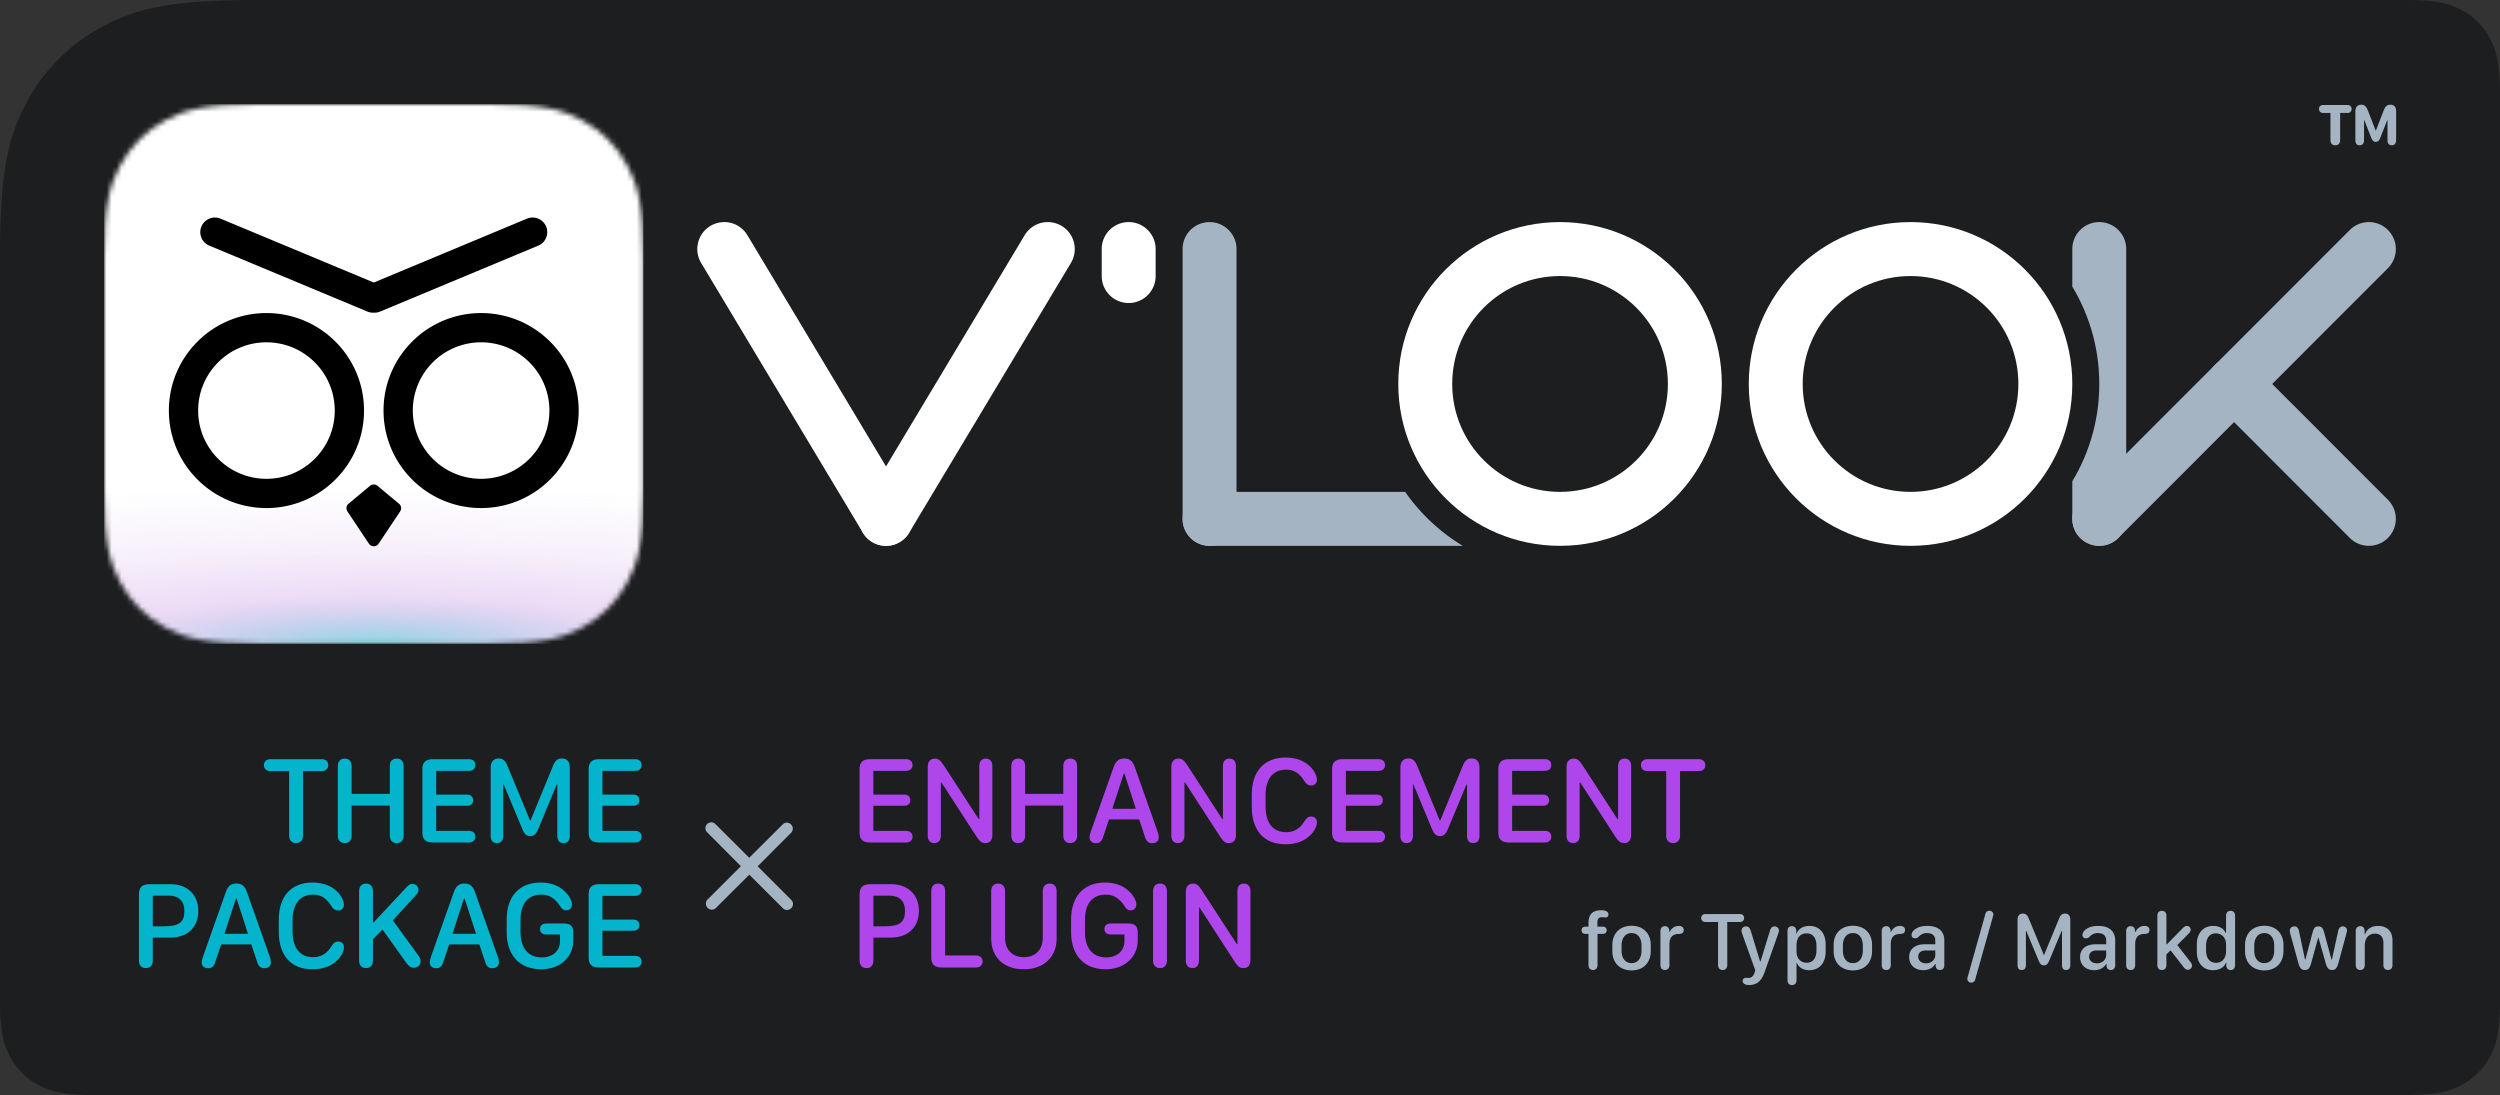 <svg width="500" height="219" viewBox="0 0 500 219" xmlns="http://www.w3.org/2000/svg" xmlns:xlink="http://www.w3.org/1999/xlink"><rect x="0" y="0" width="500" height="219" fill="#333333" stroke="none"/><defs><path d="M51.278 0H480.77c6.686 0 9.11.696 11.555 2.003a13.63 13.63 0 0 1 5.67 5.67c1.308 2.445 2.004 4.87 2.004 11.556v180.542c0 6.686-.696 9.11-2.003 11.555a13.63 13.63 0 0 1-5.67 5.67c-2.445 1.308-4.87 2.004-11.556 2.004H19.229c-6.686 0-9.11-.696-11.555-2.003a13.63 13.63 0 0 1-5.67-5.67C.695 208.881 0 206.456 0 199.77V51.278c0-17.83 1.857-24.296 5.343-30.815 3.486-6.518 8.602-11.634 15.12-15.12C26.982 1.857 33.447 0 51.278 0z" id="a"/><path d="M30.782 0h46.28c10.703 0 14.584 1.114 18.497 3.207 3.913 2.093 6.984 5.164 9.077 9.077 2.093 3.913 3.207 7.794 3.207 18.498v46.353c0 10.703-1.114 14.585-3.207 18.498-2.093 3.913-5.164 6.984-9.077 9.076-3.913 2.093-7.794 3.208-18.498 3.208h-46.28c-10.703 0-14.584-1.115-18.497-3.208-3.913-2.092-6.984-5.163-9.077-9.076C1.114 91.72 0 87.838 0 77.135V30.782c0-10.704 1.114-14.585 3.207-18.498C5.3 8.371 8.371 5.3 12.284 3.207 16.197 1.114 20.078 0 30.782 0z" id="b"/><radialGradient cy="100%" fx="50%" fy="100%" r="72.558%" gradientTransform="matrix(0 -1 2.401 0 -1.901 1.5)" id="d"><stop stop-color="#04AAC2" stop-opacity=".45" offset="0%"/><stop stop-color="#9639CC" stop-opacity=".18" offset="30.303%"/><stop stop-color="#9639CC" stop-opacity=".08" offset="59.775%"/><stop stop-color="#9639CC" stop-opacity="0" offset="100%"/></radialGradient></defs><g fill="none" xlink:href="#a" fill-rule="evenodd"><use fill="#1C1E1F" xlink:href="#a"/><g transform="translate(20.833 20.833)"><mask id="c" fill="#fff"><use xlink:href="#b"/></mask><g mask="url(#c)"><path fill="#FFF" d="M0 0h107.843v107.917H0z"/><path fill="url(#d)" d="M0 64.75h107.843v43.167H0z"/></g><g mask="url(#c)" fill="#000"><path d="M54.67 76.332l4.297 3.577a1.17 1.17 0 0 1 .225 1.55l-4.296 6.438a1.17 1.17 0 0 1-1.948 0l-4.296-6.439a1.17 1.17 0 0 1 .224-1.55l4.296-3.576a1.17 1.17 0 0 1 1.499 0zM32.457 41.78c10.777 0 19.514 8.73 19.514 19.499 0 10.769-8.737 19.498-19.514 19.498-10.778 0-19.515-8.73-19.515-19.498 0-10.769 8.737-19.499 19.515-19.499zm42.932 0c10.777 0 19.514 8.73 19.514 19.499 0 10.769-8.737 19.498-19.514 19.498-10.778 0-19.515-8.73-19.515-19.498 0-10.769 8.737-19.499 19.515-19.499zm-42.932 5.85c-7.545 0-13.66 6.11-13.66 13.649 0 7.538 6.115 13.649 13.66 13.649 7.544 0 13.66-6.111 13.66-13.65 0-7.537-6.116-13.648-13.66-13.648zm42.932 0c-7.545 0-13.66 6.11-13.66 13.649 0 7.538 6.115 13.649 13.66 13.649 7.544 0 13.66-6.111 13.66-13.65 0-7.537-6.116-13.648-13.66-13.648zm9.123-24.711a2.929 2.929 0 0 1 3.83 1.442 2.923 2.923 0 0 1-1.416 3.887L55.312 41.429l-.06.028c-.433.19-.887.267-1.33.243a2.916 2.916 0 0 1-1.331-.243l-.045-.02-.032-.014-31.597-13.175A2.923 2.923 0 0 1 19.5 24.36a2.929 2.929 0 0 1 3.83-1.442l.06.027 30.53 12.729 30.53-12.73z"/></g></g><g fill-rule="nonzero"><path d="M443 72.976a5.39 5.39 0 0 1 7.432-.186l.194.186 26.961 26.98a5.398 5.398 0 0 1 0 7.63 5.39 5.39 0 0 1-7.43.186l-.195-.186L443 80.607a5.398 5.398 0 0 1 0-7.63z" fill="#A5B4C2"/><path d="M477.587 45.997a5.39 5.39 0 0 0-7.43-.186l-.195.186-53.922 53.958a5.398 5.398 0 0 0 0 7.631 5.39 5.39 0 0 0 7.43.186l.196-.186 53.921-53.958a5.398 5.398 0 0 0 0-7.631z" fill="#A5B4C2"/><path d="M212.333 45.186a5.39 5.39 0 0 0-7.266 1.641l-.132.21-32.353 53.958a5.398 5.398 0 0 0 1.85 7.403 5.39 5.39 0 0 0 7.266-1.642l.132-.21 32.353-53.957a5.398 5.398 0 0 0-1.85-7.403z" fill="#FFF"/><path d="M142.079 45.186a5.39 5.39 0 0 1 7.266 1.641l.132.21 32.353 53.958a5.398 5.398 0 0 1-1.85 7.403 5.39 5.39 0 0 1-7.266-1.642l-.132-.21L140.23 52.59a5.398 5.398 0 0 1 1.85-7.403z" fill="#FFF"/><path d="M241.912 44.417c-2.9 0-5.265 2.29-5.387 5.161l-.005.234v53.959a5.394 5.394 0 0 0 5.392 5.396c2.9 0 5.264-2.29 5.387-5.162l.005-.234V49.812a5.394 5.394 0 0 0-5.392-5.395z" fill="#A5B4C2"/><path d="M225.735 44.417c-2.9 0-5.265 2.29-5.387 5.161l-.005.234v5.396a5.394 5.394 0 0 0 5.392 5.396c2.9 0 5.265-2.29 5.387-5.162l.005-.234v-5.396a5.394 5.394 0 0 0-5.392-5.395z" fill="#FFF"/><path d="M419.853 44.417a5.394 5.394 0 0 1 5.392 5.395v53.959l-.005.234a5.394 5.394 0 0 1-5.387 5.162 5.394 5.394 0 0 1-5.392-5.396v-7.514a37.614 37.614 0 0 0 5.392-19.465c0-7.12-1.969-13.78-5.392-19.465v-7.515l.005-.234a5.394 5.394 0 0 1 5.387-5.161zM281.03 98.374a37.96 37.96 0 0 0 11.528 10.793h-50.646l-.234-.005a5.394 5.394 0 0 1-5.158-5.391 5.394 5.394 0 0 1 5.392-5.396z" fill="#A5B4C2"/><path d="M312.01 44.417c-17.868 0-32.353 14.494-32.353 32.375 0 17.88 14.485 32.375 32.353 32.375 17.868 0 32.353-14.495 32.353-32.375 0-17.88-14.485-32.375-32.353-32.375zm0 10.791c11.912 0 21.568 9.663 21.568 21.584 0 11.92-9.656 21.583-21.568 21.583s-21.569-9.663-21.569-21.583c0-11.92 9.657-21.584 21.569-21.584zM382.108 44.417c-17.868 0-32.353 14.494-32.353 32.375 0 17.88 14.485 32.375 32.353 32.375 17.868 0 32.353-14.495 32.353-32.375 0-17.88-14.485-32.375-32.353-32.375zm0 10.791c11.912 0 21.568 9.663 21.568 21.584 0 11.92-9.656 21.583-21.568 21.583s-21.569-9.663-21.569-21.583c0-11.92 9.657-21.584 21.569-21.584z" fill="#FFF"/></g><g fill="#A5B4C2" fill-rule="nonzero"><path d="M467.057 29.059c.603 0 .972-.387.972-1.02v-5.45h1.53c.445 0 .773-.339.773-.79 0-.457-.328-.797-.773-.797h-4.987c-.445 0-.779.34-.779.797 0 .451.334.79.78.79h1.517v5.45c0 .633.363 1.02.967 1.02zM471.926 29.059c.562 0 .885-.37.885-1.008v-4.026h.046l1.4 3.563c.23.586.505.785.903.785.393 0 .662-.187.89-.785l1.395-3.563h.053v4.026c0 .656.293 1.008.844 1.008.562 0 .885-.37.885-1.008v-5.86c0-.796-.416-1.254-1.143-1.254-.65 0-1.031.293-1.348 1.143l-1.547 4.002h-.064l-1.553-3.996c-.31-.838-.715-1.149-1.336-1.149-.715 0-1.16.475-1.16 1.254v5.86c0 .656.293 1.008.85 1.008z"/></g><g fill-rule="nonzero"><g fill="#04B3CC"><path d="M59.207 168.622c.854 0 1.392-.574 1.392-1.49v-12.914h3.796c.757 0 1.257-.476 1.257-1.184s-.5-1.197-1.257-1.197H54.043c-.744 0-1.27.489-1.27 1.197 0 .695.526 1.184 1.27 1.184h3.785v12.915c0 .928.524 1.49 1.379 1.49zM79.349 168.622c.866 0 1.379-.561 1.379-1.514V153.23c0-.952-.513-1.514-1.38-1.514-.878 0-1.391.562-1.391 1.514v5.542h-7.63v-5.542c0-.952-.512-1.514-1.379-1.514-.879 0-1.391.562-1.391 1.514v13.88c0 .952.512 1.513 1.391 1.513.867 0 1.38-.561 1.38-1.514v-5.993h7.629v5.993c0 .953.513 1.514 1.392 1.514zM84.475 166.522c0 1.368.66 1.978 2.1 1.978h7.214c.782 0 1.282-.452 1.282-1.16 0-.72-.5-1.172-1.282-1.172h-6.555v-5.017h6.201c.72 0 1.197-.427 1.197-1.11 0-.684-.476-1.124-1.197-1.124h-6.2v-4.748h6.579c.757 0 1.257-.452 1.257-1.16s-.5-1.172-1.257-1.172h-7.239c-1.44 0-2.1.623-2.1 1.978v12.707zM99.38 168.622c.818 0 1.258-.513 1.258-1.477v-10.242h.11l3.71 8.9c.44 1.073.891 1.427 1.6 1.427.695 0 1.135-.341 1.586-1.428l3.711-8.899h.11v10.242c0 .977.415 1.477 1.22 1.477.831 0 1.27-.513 1.27-1.477v-13.672c0-1.135-.573-1.782-1.562-1.782-.903 0-1.367.378-1.88 1.697l-4.407 10.705h-.097l-4.42-10.693c-.512-1.318-1-1.71-1.867-1.71-.989 0-1.587.66-1.587 1.783v13.672c0 .977.427 1.477 1.245 1.477zM117.727 166.522c0 1.368.66 1.978 2.1 1.978h7.214c.782 0 1.282-.452 1.282-1.16 0-.72-.5-1.172-1.282-1.172h-6.555v-5.017h6.201c.72 0 1.197-.427 1.197-1.11 0-.684-.476-1.124-1.197-1.124h-6.2v-4.748h6.579c.757 0 1.257-.452 1.257-1.16s-.5-1.172-1.257-1.172h-7.239c-1.44 0-2.1.623-2.1 1.978v12.707zM29.165 193.622c.88 0 1.392-.561 1.392-1.514v-4.59h3.503c3.406 0 5.603-2.038 5.603-5.346 0-3.21-2.185-5.335-5.53-5.335h-4.138c-1.586 0-2.209.599-2.209 2.149v13.122c0 .953.513 1.514 1.38 1.514zm1.392-8.362v-6.128h3.308c1.917 0 3.015 1.123 3.015 3.064 0 2.27-1.11 3.064-4.016 3.064h-2.307zM41.629 193.646c.744 0 1.16-.366 1.452-1.318l1.148-3.442h6.03l1.148 3.442c.28.94.72 1.318 1.464 1.318.794 0 1.319-.463 1.319-1.196 0-.305-.073-.635-.208-1.037l-4.577-12.952c-.415-1.233-1.014-1.758-2.124-1.758-1.111 0-1.71.537-2.137 1.758l-4.577 12.952c-.159.463-.232.78-.232 1.074 0 .708.525 1.16 1.294 1.16zm3.26-6.884l2.294-7.044h.134l2.283 7.044h-4.712zM55.752 186.334c0 4.773 2.442 7.52 6.75 7.52 2.015 0 3.638-.586 4.798-1.66.916-.818 1.49-1.904 1.49-2.722 0-.708-.452-1.172-1.185-1.172-.512 0-.83.232-1.27.866-.903 1.55-2.111 2.271-3.698 2.271-2.649 0-4.126-1.843-4.126-5.176v-2.221c0-3.26 1.49-5.115 4.126-5.115 1.563 0 2.686.732 3.65 2.32.44.646.793.854 1.33.854.696 0 1.172-.452 1.172-1.172 0-.733-.512-1.77-1.33-2.588-1.184-1.196-2.881-1.831-4.956-1.831-4.285 0-6.75 2.77-6.75 7.446v2.38zM82.742 193.561c.818 0 1.38-.55 1.38-1.33 0-.416-.123-.696-.684-1.453l-4.87-6.714 4.504-4.907c.5-.537.634-.794.634-1.16 0-.684-.524-1.22-1.22-1.22-.428 0-.77.195-1.245.732l-6.507 6.97h-.146v-6.25c0-.952-.513-1.514-1.38-1.514-.879 0-1.391.562-1.391 1.514v13.88c0 .952.525 1.513 1.404 1.513.866 0 1.367-.561 1.367-1.514v-4.248l1.916-1.965 4.761 6.69c.5.683.952.976 1.477.976zM87.234 193.646c.745 0 1.16-.366 1.453-1.318l1.147-3.442h6.03l1.148 3.442c.28.94.72 1.318 1.465 1.318.793 0 1.318-.463 1.318-1.196 0-.305-.073-.635-.207-1.037L95.01 178.46c-.415-1.233-1.013-1.758-2.124-1.758-1.11 0-1.709.537-2.136 1.758l-4.578 12.952c-.158.463-.232.78-.232 1.074 0 .708.525 1.16 1.294 1.16zm3.26-6.884l2.294-7.044h.135l2.282 7.044h-4.711zM101.333 186.432c0 4.651 2.588 7.422 6.934 7.422 3.723 0 6.396-2.405 6.396-5.774v-1.587c0-1.233-.561-1.794-1.818-1.794h-3.565c-.806 0-1.282.403-1.282 1.098 0 .696.476 1.099 1.282 1.099h2.722v1.306c0 1.965-1.452 3.284-3.65 3.284-2.685 0-4.248-1.856-4.248-5.066v-2.442c0-3.259 1.502-5.053 4.163-5.053 1.733 0 2.869.903 3.845 2.441.342.513.647.708 1.111.708.696 0 1.16-.464 1.16-1.184 0-.806-.61-1.868-1.538-2.71-1.16-1.098-2.784-1.672-4.737-1.672-4.26 0-6.775 2.783-6.775 7.385v2.54zM117.727 191.522c0 1.368.66 1.978 2.1 1.978h7.214c.782 0 1.282-.452 1.282-1.16 0-.72-.5-1.172-1.282-1.172h-6.555v-5.017h6.201c.72 0 1.197-.427 1.197-1.11 0-.684-.476-1.124-1.197-1.124h-6.2v-4.748h6.579c.757 0 1.257-.452 1.257-1.16s-.5-1.172-1.257-1.172h-7.239c-1.44 0-2.1.623-2.1 1.978v12.707z"/></g><g fill="#A5B4C2"><path d="M319.503 192.997v-6.217h1.034c.504 0 .797-.277.797-.725 0-.455-.293-.724-.797-.724h-1.058v-.822c0-.74.293-1.066.878-1.066.35 0 .44.049.757.049.35 0 .578-.236.578-.602 0-.236-.114-.432-.325-.586-.245-.163-.619-.253-1.107-.253-1.71 0-2.564.79-2.564 2.523v.757h-.586c-.504 0-.797.269-.797.724 0 .456.301.725.797.725h.586v6.217c0 .635.334 1.001.904 1.001.57 0 .903-.366.903-1.001zM326.315 185.152c-2.247 0-3.85 1.432-3.85 3.882v1.147c0 2.482 1.603 3.898 3.85 3.898 2.237 0 3.84-1.416 3.84-3.898v-1.155c0-2.442-1.603-3.874-3.84-3.874zm0 1.465c1.237 0 1.985.968 1.985 2.498v1.001c0 1.555-.748 2.507-1.985 2.507-1.23 0-2.002-.952-2.002-2.507v-1c0-1.53.773-2.5 2.002-2.5zM333.891 192.997v-4.175c0-1.35.627-2.018 1.855-2.034.31-.008.546-.057.709-.171.195-.13.292-.334.292-.619 0-.268-.105-.488-.3-.618-.163-.13-.4-.195-.684-.195-.798 0-1.449.415-1.84 1.228h-.065v-.26c-.024-.578-.333-.911-.87-.911-.57 0-.904.366-.904 1v6.755c0 .635.318 1.001.896 1.001.577 0 .911-.366.911-1.001zM344.527 193.998c.57 0 .928-.382.928-.993v-8.61h2.531c.505 0 .838-.317.838-.79 0-.471-.333-.797-.838-.797h-6.901c-.496 0-.846.326-.846.798 0 .464.35.79.846.79h2.523v8.61c0 .618.35.992.92.992zM348.523 196.187a.67.67 0 0 0 .204.488c.211.212.594.326 1.074.326 1.554 0 2.482-.749 3.133-2.604l2.726-7.715c.082-.236.122-.407.122-.553 0-.489-.374-.847-.87-.847-.464 0-.765.285-.928.88l-1.888 6.151h-.073l-1.872-6.152c-.163-.594-.472-.879-.944-.879-.521 0-.904.366-.904.855 0 .146.033.325.106.545l2.637 7.349c0 .04-.106.455-.122.48-.195.659-.651 1.082-1.172 1.082-.212 0-.366-.032-.513-.032-.431 0-.716.252-.716.626zM359.306 196.008v-3.385h.09c.382.903 1.27 1.416 2.45 1.416 2.034 0 3.287-1.424 3.287-3.76v-1.343c0-2.327-1.237-3.751-3.247-3.751-1.22 0-2.19.57-2.54 1.497h-.089v-.529c-.024-.586-.342-.911-.887-.911-.561 0-.87.358-.87 1v9.766c0 .643.325 1.001.895 1.001.577 0 .911-.358.911-1zm0-5.672v-1.318c0-1.473.757-2.344 2.002-2.344 1.27 0 1.986.903 1.986 2.514v.847c0 1.595-.716 2.514-1.962 2.514-1.204 0-2.026-.887-2.026-2.213zM370.577 185.152c-2.246 0-3.85 1.432-3.85 3.882v1.147c0 2.482 1.604 3.898 3.85 3.898 2.238 0 3.841-1.416 3.841-3.898v-1.155c0-2.442-1.603-3.874-3.84-3.874zm0 1.465c1.237 0 1.986.968 1.986 2.498v1.001c0 1.555-.749 2.507-1.986 2.507-1.229 0-2.002-.952-2.002-2.507v-1c0-1.53.773-2.5 2.002-2.5zM378.154 192.997v-4.175c0-1.35.626-2.018 1.855-2.034.31-.008.545-.057.708-.171.196-.13.293-.334.293-.619 0-.268-.106-.488-.3-.618-.164-.13-.4-.195-.685-.195-.797 0-1.448.415-1.839 1.228h-.065v-.26c-.024-.578-.333-.911-.87-.911-.57 0-.904.366-.904 1v6.755c0 .635.317 1.001.895 1.001.578 0 .912-.366.912-1.001zM387.04 192.802h.09v.382c.04.513.358.814.854.814.562 0 .88-.358.88-.977v-4.923c0-1.872-1.213-2.913-3.386-2.913-.895 0-1.579.154-2.1.439-.724.39-1.066.879-1.066 1.375 0 .39.26.66.66.66.309 0 .52-.082.74-.293.496-.505.968-.75 1.652-.75 1.099 0 1.693.505 1.693 1.474v.765h-2.149c-1.92.008-3.076.976-3.076 2.563 0 1.563 1.131 2.62 2.808 2.62 1.066 0 1.928-.439 2.4-1.236zm-3.393-1.473c0-.79.553-1.237 1.514-1.237h1.896v.927c0 .928-.806 1.644-1.856 1.644-.927 0-1.554-.537-1.554-1.334zM395.024 195.951l3.597-12.76c.024-.065.04-.18.049-.269.008-.423-.35-.781-.798-.781-.374 0-.675.22-.773.57l-3.589 12.76a.78.78 0 0 0 .749 1.058c.366 0 .667-.22.765-.578zM404.342 193.998c.545 0 .838-.342.838-.985v-6.827h.073l2.474 5.932c.293.716.594.952 1.066.952.464 0 .757-.228 1.058-.952l2.474-5.932h.074v6.827c0 .651.276.985.813.985.554 0 .847-.342.847-.985V183.9c0-.757-.383-1.188-1.042-1.188-.602 0-.911.252-1.253 1.13l-2.938 7.138h-.065l-2.946-7.13c-.342-.878-.667-1.138-1.245-1.138-.66 0-1.058.439-1.058 1.188v9.114c0 .651.285.985.83.985zM421.22 192.802h.09v.382c.04.513.358.814.854.814.562 0 .879-.358.879-.977v-4.923c0-1.872-1.213-2.913-3.385-2.913-.896 0-1.58.154-2.1.439-.724.39-1.066.879-1.066 1.375 0 .39.26.66.66.66.308 0 .52-.082.74-.293.496-.505.968-.75 1.652-.75 1.098 0 1.692.505 1.692 1.474v.765h-2.148c-1.92.008-3.076.976-3.076 2.563 0 1.563 1.131 2.62 2.807 2.62 1.066 0 1.93-.439 2.401-1.236zm-3.393-1.473c0-.79.553-1.237 1.513-1.237h1.896v.927c0 .928-.805 1.644-1.855 1.644-.928 0-1.554-.537-1.554-1.334zM427.039 192.997v-4.175c0-1.35.626-2.018 1.855-2.034.31-.008.546-.057.708-.171.196-.13.293-.334.293-.619 0-.268-.106-.488-.3-.618-.164-.13-.4-.195-.684-.195-.798 0-1.449.415-1.84 1.228h-.065v-.26c-.024-.578-.333-.911-.87-.911-.57 0-.904.366-.904 1v6.755c0 .635.318 1.001.895 1.001.578 0 .912-.366.912-1.001zM433.28 192.997v-2.124l.839-.798 2.645 3.402c.26.334.512.48.814.48.455 0 .83-.382.83-.83 0-.228-.106-.48-.318-.74l-2.628-3.37 2.335-2.368c.236-.244.334-.455.334-.7a.731.731 0 0 0-.757-.756c-.277 0-.513.122-.806.423l-3.198 3.255h-.09v-5.705c0-.634-.333-1-.903-1-.577 0-.903.366-.903 1v9.831c0 .635.334 1.001.911 1.001.57 0 .896-.366.896-1.001zM445.17 192.55h.09v.528c.032.586.35.92.879.92.57 0 .879-.358.879-1.001v-9.83c0-.635-.326-1.002-.904-1.002-.577 0-.903.367-.903 1.001v3.426h-.09c-.333-.878-1.269-1.407-2.465-1.407-2.002 0-3.288 1.432-3.288 3.678v1.497c0 2.246 1.261 3.679 3.255 3.679 1.245 0 2.287-.61 2.547-1.49zm-3.955-2.458v-.96c0-1.539.716-2.458 1.937-2.458 1.213 0 2.059.911 2.059 2.213v1.327c0 1.44-.781 2.344-2.018 2.344-1.245 0-1.978-.912-1.978-2.466zM452.853 185.152c-2.246 0-3.85 1.432-3.85 3.882v1.147c0 2.482 1.604 3.898 3.85 3.898 2.238 0 3.84-1.416 3.84-3.898v-1.155c0-2.442-1.602-3.874-3.84-3.874zm0 1.465c1.237 0 1.985.968 1.985 2.498v1.001c0 1.555-.748 2.507-1.985 2.507-1.23 0-2.002-.952-2.002-2.507v-1c0-1.53.773-2.5 2.002-2.5zM459.632 192.468c.317 1.18.642 1.53 1.334 1.53.692 0 .993-.326 1.31-1.53l1.36-4.915h.065l1.391 4.915c.326 1.204.66 1.53 1.343 1.53.643 0 .968-.334 1.286-1.53l1.587-5.867c.065-.22.09-.375.09-.497 0-.488-.35-.83-.88-.83-.44 0-.757.334-.879.92l-1.261 5.72h-.081l-1.44-5.322c-.277-1.025-.562-1.318-1.189-1.318-.635 0-.911.293-1.18 1.318l-1.408 5.323H461l-1.205-5.705c-.114-.61-.44-.936-.911-.936-.553 0-.928.366-.928.895 0 .122.025.269.073.489l1.604 5.81zM478.496 193.005v-4.899c0-1.855-1.058-2.921-2.898-2.921-1.285 0-2.238.626-2.588 1.676h-.089v-.692c-.016-.594-.334-.927-.879-.927-.553 0-.895.366-.895.976v6.779c0 .635.325 1.001.903 1.001.57 0 .904-.366.904-1.001v-3.874c0-1.489.789-2.392 2.034-2.392 1.09 0 1.693.667 1.693 1.88v4.386c0 .635.333 1.001.911 1.001.57 0 .904-.358.904-.993z"/></g><path d="M143.19 181.584l6.674-6.653 6.714 6.714c.447.468 1.2.468 1.668 0a1.167 1.167 0 0 0 0-1.669l-6.714-6.713 6.673-6.694c.468-.468.489-1.22 0-1.668a1.156 1.156 0 0 0-1.688 0l-6.674 6.653-6.754-6.735a1.167 1.167 0 0 0-1.668 0c-.468.448-.448 1.2.02 1.648l6.734 6.775-6.653 6.653c-.468.448-.468 1.22.02 1.689.469.468 1.201.468 1.649 0z" fill="#A5B4C2"/><g fill="#AE46EB"><path d="M171.91 166.522c0 1.368.659 1.978 2.099 1.978h7.214c.782 0 1.282-.452 1.282-1.16 0-.72-.5-1.172-1.282-1.172h-6.555v-5.017h6.201c.72 0 1.197-.427 1.197-1.11 0-.684-.476-1.124-1.197-1.124h-6.2v-4.748h6.579c.757 0 1.257-.452 1.257-1.16s-.5-1.172-1.257-1.172h-7.239c-1.44 0-2.1.623-2.1 1.978v12.707zM188.17 167.145V156.5h.121l7.02 10.84c.646.977 1.037 1.282 1.757 1.282.928 0 1.404-.586 1.404-1.672v-13.758c0-.915-.488-1.477-1.318-1.477-.83 0-1.294.562-1.294 1.477V163.8h-.135l-6.958-10.717c-.598-.904-1.025-1.368-1.745-1.368-.977 0-1.477.598-1.477 1.722v13.708c0 .916.488 1.477 1.318 1.477.83 0 1.306-.561 1.306-1.477zM214.048 168.622c.867 0 1.38-.561 1.38-1.514V153.23c0-.952-.513-1.514-1.38-1.514-.879 0-1.392.562-1.392 1.514v5.542h-7.629v-5.542c0-.952-.513-1.514-1.38-1.514-.878 0-1.39.562-1.39 1.514v13.88c0 .952.512 1.513 1.39 1.513.867 0 1.38-.561 1.38-1.514v-5.993h7.63v5.993c0 .953.512 1.514 1.391 1.514zM219.2 168.646c.744 0 1.16-.366 1.452-1.318l1.148-3.442h6.03l1.147 3.442c.281.94.72 1.318 1.465 1.318.794 0 1.318-.463 1.318-1.196 0-.305-.073-.635-.207-1.037l-4.578-12.952c-.415-1.233-1.013-1.758-2.124-1.758-1.11 0-1.709.537-2.136 1.758l-4.578 12.952c-.158.463-.232.78-.232 1.074 0 .708.525 1.16 1.294 1.16zm3.259-6.884l2.295-7.044h.134l2.283 7.044h-4.712zM236.887 167.145V156.5h.122l7.02 10.84c.647.977 1.037 1.282 1.757 1.282.928 0 1.404-.586 1.404-1.672v-13.758c0-.915-.488-1.477-1.318-1.477-.83 0-1.294.562-1.294 1.477V163.8h-.134l-6.958-10.717c-.599-.904-1.026-1.368-1.746-1.368-.977 0-1.477.598-1.477 1.722v13.708c0 .916.488 1.477 1.318 1.477.83 0 1.306-.561 1.306-1.477zM250.352 161.334c0 4.773 2.441 7.52 6.75 7.52 2.014 0 3.638-.586 4.798-1.66.915-.818 1.489-1.904 1.489-2.722 0-.708-.452-1.172-1.184-1.172-.513 0-.83.232-1.27.866-.903 1.55-2.112 2.271-3.698 2.271-2.65 0-4.126-1.843-4.126-5.176v-2.221c0-3.26 1.489-5.115 4.126-5.115 1.562 0 2.685.732 3.65 2.32.439.646.793.854 1.33.854.696 0 1.172-.452 1.172-1.172 0-.733-.513-1.77-1.33-2.588-1.185-1.196-2.882-1.831-4.957-1.831-4.284 0-6.75 2.77-6.75 7.446v2.38zM266.416 166.522c0 1.368.66 1.978 2.1 1.978h7.214c.781 0 1.282-.452 1.282-1.16 0-.72-.5-1.172-1.282-1.172h-6.555v-5.017h6.201c.72 0 1.196-.427 1.196-1.11 0-.684-.476-1.124-1.196-1.124h-6.201v-4.748h6.58c.756 0 1.257-.452 1.257-1.16s-.5-1.172-1.257-1.172h-7.24c-1.44 0-2.099.623-2.099 1.978v12.707zM281.321 168.622c.818 0 1.257-.513 1.257-1.477v-10.242h.11l3.711 8.9c.44 1.073.891 1.427 1.6 1.427.695 0 1.135-.341 1.586-1.428l3.711-8.899h.11v10.242c0 .977.415 1.477 1.22 1.477.83 0 1.27-.513 1.27-1.477v-13.672c0-1.135-.574-1.782-1.562-1.782-.904 0-1.367.378-1.88 1.697l-4.407 10.705h-.098L283.53 153.4c-.512-1.318-1-1.71-1.867-1.71-.989 0-1.587.66-1.587 1.783v13.672c0 .977.427 1.477 1.245 1.477zM299.668 166.522c0 1.368.66 1.978 2.1 1.978h7.214c.781 0 1.282-.452 1.282-1.16 0-.72-.5-1.172-1.282-1.172h-6.555v-5.017h6.201c.72 0 1.196-.427 1.196-1.11 0-.684-.476-1.124-1.196-1.124h-6.201v-4.748h6.58c.756 0 1.257-.452 1.257-1.16s-.5-1.172-1.257-1.172h-7.24c-1.44 0-2.099.623-2.099 1.978v12.707zM315.928 167.145V156.5h.122l7.02 10.84c.646.977 1.037 1.282 1.757 1.282.928 0 1.404-.586 1.404-1.672v-13.758c0-.915-.489-1.477-1.319-1.477s-1.294.562-1.294 1.477V163.8h-.134l-6.958-10.717c-.598-.904-1.025-1.368-1.746-1.368-.976 0-1.477.598-1.477 1.722v13.708c0 .916.489 1.477 1.319 1.477s1.306-.561 1.306-1.477zM334.617 168.622c.854 0 1.392-.574 1.392-1.49v-12.914h3.796c.757 0 1.257-.476 1.257-1.184s-.5-1.197-1.257-1.197h-10.352c-.744 0-1.27.489-1.27 1.197 0 .695.526 1.184 1.27 1.184h3.785v12.915c0 .928.524 1.49 1.379 1.49zM173.289 193.622c.879 0 1.391-.561 1.391-1.514v-4.59h3.504c3.406 0 5.603-2.038 5.603-5.346 0-3.21-2.185-5.335-5.53-5.335h-4.138c-1.587 0-2.21.599-2.21 2.149v13.122c0 .953.513 1.514 1.38 1.514zm1.391-8.362v-6.128h3.309c1.916 0 3.015 1.123 3.015 3.064 0 2.27-1.111 3.064-4.016 3.064h-2.308zM196.531 192.304c0-.72-.525-1.209-1.294-1.209h-6.213V178.23c0-.952-.513-1.514-1.38-1.514-.879 0-1.391.562-1.391 1.514v13.293c0 1.368.659 1.978 2.1 1.978h6.884c.77 0 1.294-.476 1.294-1.196zM211.326 187.738v-9.533c0-.928-.537-1.49-1.392-1.49-.866 0-1.38.562-1.38 1.49v9.326c0 2.405-1.464 3.906-3.771 3.906-2.32 0-3.772-1.49-3.772-3.906v-9.326c0-.928-.537-1.49-1.392-1.49-.866 0-1.379.562-1.379 1.49v9.497c0 3.698 2.43 6.152 6.543 6.152 3.943 0 6.543-2.441 6.543-6.116zM214.219 186.432c0 4.651 2.588 7.422 6.934 7.422 3.723 0 6.396-2.405 6.396-5.774v-1.587c0-1.233-.561-1.794-1.819-1.794h-3.564c-.806 0-1.282.403-1.282 1.098 0 .696.476 1.099 1.282 1.099h2.722v1.306c0 1.965-1.453 3.284-3.65 3.284-2.686 0-4.248-1.856-4.248-5.066v-2.441c0-3.26 1.501-5.054 4.163-5.054 1.733 0 2.868.903 3.845 2.441.342.513.647.708 1.11.708.696 0 1.16-.464 1.16-1.184 0-.806-.61-1.868-1.538-2.71-1.16-1.098-2.783-1.672-4.736-1.672-4.26 0-6.775 2.783-6.775 7.385v2.54zM232.005 193.622c.866 0 1.379-.561 1.379-1.514V178.23c0-.952-.513-1.514-1.38-1.514-.878 0-1.391.562-1.391 1.514v13.88c0 .952.525 1.513 1.392 1.513zM239.793 192.145V181.5h.122l7.019 10.84c.647.977 1.037 1.282 1.758 1.282.927 0 1.403-.586 1.403-1.672v-13.758c0-.915-.488-1.477-1.318-1.477-.83 0-1.294.562-1.294 1.477V188.8h-.134l-6.958-10.717c-.598-.904-1.026-1.368-1.746-1.368-.976 0-1.477.598-1.477 1.722v13.708c0 .916.488 1.477 1.319 1.477.83 0 1.306-.561 1.306-1.477z"/></g></g></g></svg>